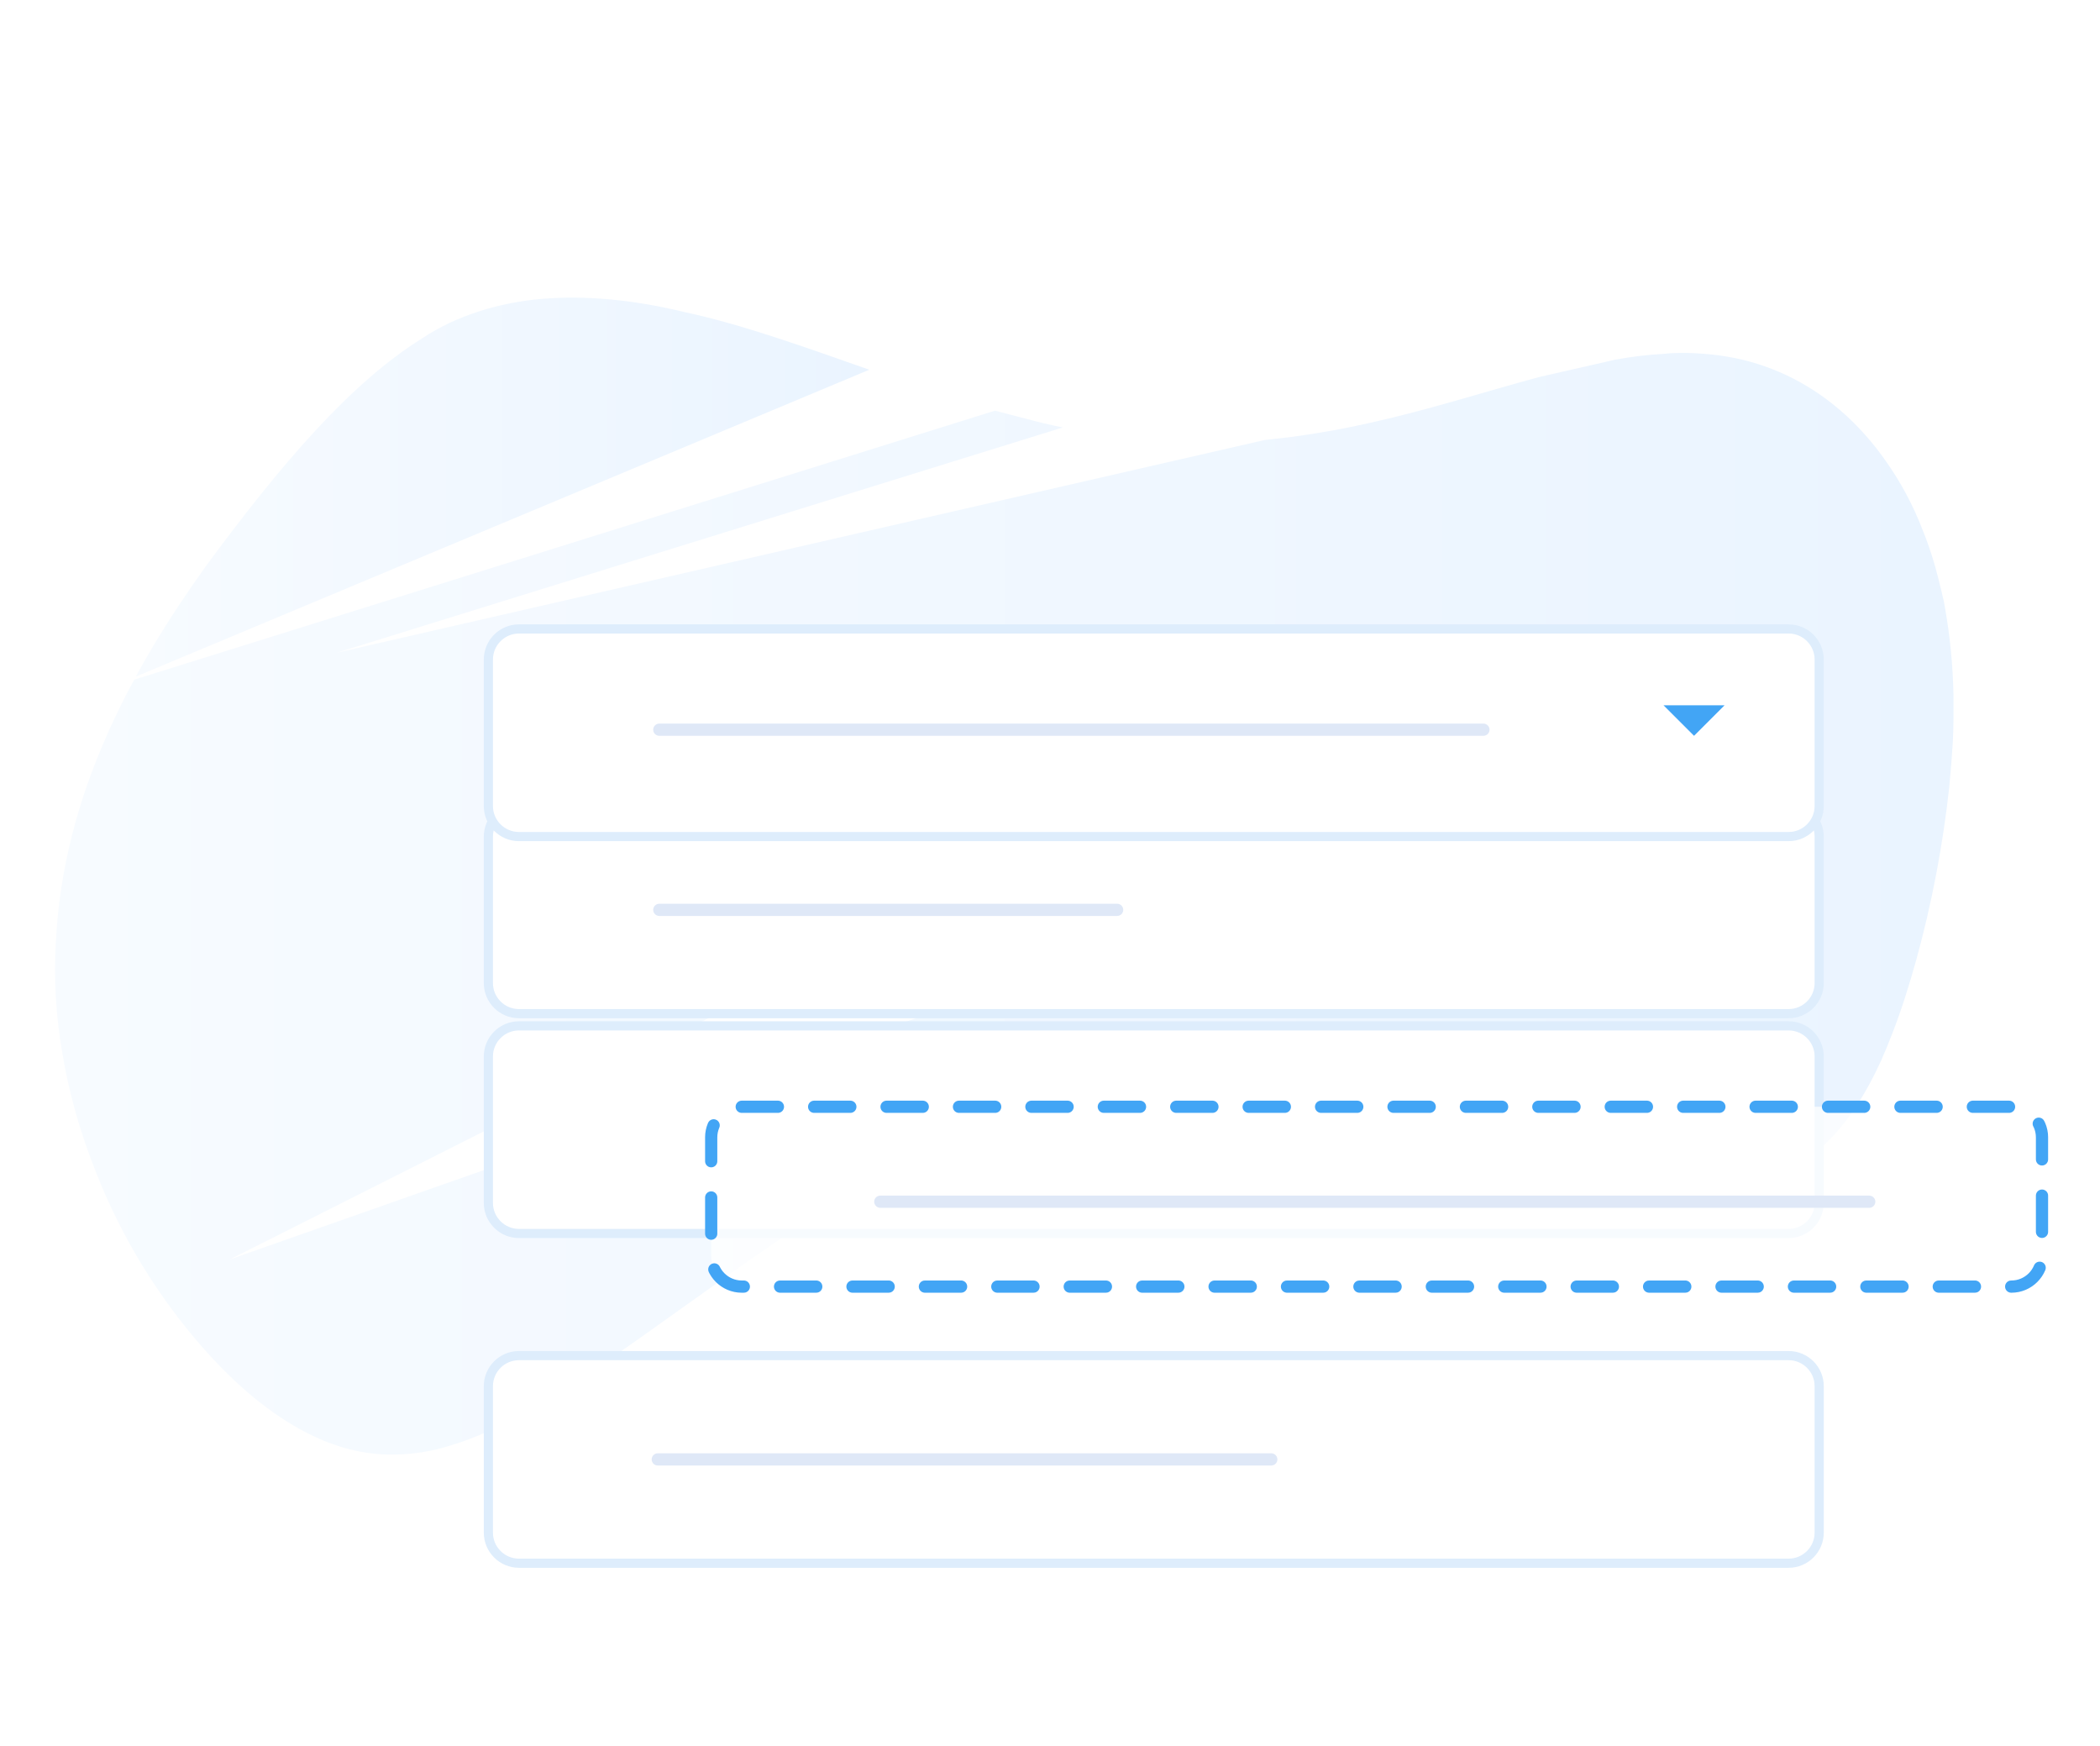 <!-- Publii Static CMS --><svg id="menu" xmlns="http://www.w3.org/2000/svg" viewBox="0 0 688 572" enable-background="new 0 0 688 572"><style>.st2{fill:#fff;stroke:#deedfc;stroke-width:3;stroke-linejoin:round}.st3{fill:#dfe8f7}</style><defs><filter id="shadow-1" filterUnits="userSpaceOnUse"><feOffset result="offset" dy="10" in="SourceAlpha"/><feGaussianBlur result="blur" stdDeviation="6.557"/><feFlood result="flood" flood-color="#42a5f5" flood-opacity=".15"/><feComposite result="composite" operator="in" in2="blur"/><feBlend result="blend" in="SourceGraphic"/></filter><filter id="shadow-2" filterUnits="userSpaceOnUse"><feOffset result="offset" dy="5" in="SourceAlpha"/><feGaussianBlur result="blur" stdDeviation="4.796"/><feFlood result="flood" flood-color="#42a5f5" flood-opacity=".15"/><feComposite result="composite" operator="in" in2="blur"/><feBlend result="blend" in="SourceGraphic"/></filter></defs><g id="background"><linearGradient id="SVGID_1_" gradientUnits="userSpaceOnUse" x1="44.584" y1="159.529" x2="284.775" y2="159.529"><stop offset="0" stop-color="#f7fbff"/><stop offset="1" stop-color="#eaf4ff"/></linearGradient><path d="M284.8 121.1c-21.1-7.4-41.5-14.8-60.6-18.9-17-4.1-32.5-5.5-46.8-4.3-3.5.3-7 .8-10.5 1.5-3.4.7-6.7 1.5-10 2.6-1.6.5-3.2 1.1-4.8 1.7-1.6.6-3.1 1.3-4.7 2-3.1 1.5-6.1 3.1-8.9 5-23.7 14.7-46.5 41.4-71.1 74.8-6 8.4-11.9 17.2-17.4 26.4-1.9 3.2-3.7 6.4-5.5 9.7l240.3-100.5z" fill-rule="evenodd" clip-rule="evenodd" fill="url(#SVGID_1_)"/><linearGradient id="SVGID_2_" gradientUnits="userSpaceOnUse" x1="18" y1="296.041" x2="640" y2="296.041"><stop offset="0" stop-color="#f7fbff"/><stop offset="1" stop-color="#eaf4ff"/></linearGradient><path d="M637.2 199c-.1-.6-.2-1.1-.3-1.7-.1-.6-.2-1.1-.4-1.7-.2-1.1-.5-2.3-.8-3.4-.5-2.2-1.1-4.4-1.7-6.6-1.2-4.2-2.6-8.4-4.3-12.5-3-7.7-6.9-15-11.6-21.7-9-13-20.3-22.6-32.8-28.5-6.2-2.9-12.8-5-19.5-6.1-3.4-.6-6.8-.9-10.3-1.1-.9 0-1.8-.1-2.6-.1h-2.6c-1.8 0-3.6.1-5.3.3-5.2.3-10.4.9-15.8 1.9l-25 5.7c-17.4 4.7-35.7 10.6-54.9 14.9-4.4 1-8.8 1.9-13.3 2.7-4.5.8-9 1.5-13.6 2.1-2.7.3-5.3.6-8 .9l-304.1 69.7L348.2 140c-4.1-.8-8.2-1.8-12.2-2.9-3.3-.8-6.6-1.7-10-2.6L44 222.6c-.6 1.2-1.3 2.3-1.9 3.5-1.3 2.4-2.5 4.9-3.7 7.4-.6 1.2-1.2 2.5-1.8 3.8s-1.2 2.5-1.7 3.8c-9.2 20.7-15.4 43.3-16.6 67.4-.7 12.1 0 24.3 2.1 36.3 1 6 2.3 12 3.9 17.8.8 2.9 1.6 5.8 2.6 8.7.9 2.9 1.9 5.7 3 8.6 7.9 21.5 19.5 41.4 34.3 58.9 13.7 16.2 27.8 27.2 41.7 33 .9.4 1.8.7 2.6 1s1.7.6 2.6.9c1.7.6 3.5 1 5.2 1.4.9.2 1.7.4 2.6.5.9.2 1.8.3 2.6.4 1.8.2 3.5.4 5.3.4 7.3.2 14.6-.9 21.5-3.2 28.8-8.7 64.7-38.3 105.3-66 40.6-27.6 84-52.8 124.1-55.4 40.8-9.4 75.6 3.4 104.3 15.1 29.4 12.6 53.7 23.6 75.8 23.3 5.3.1 10.6-.6 15.8-1.9.6-.2 1.3-.3 1.9-.5l1.8-.6c1.2-.4 2.4-.9 3.6-1.3 2.4-1 4.7-2.1 6.9-3.4 8.9-5.3 16.6-13.3 23.3-25 1.6-2.8 3.2-5.8 4.7-9.1.4-.8.8-1.6 1.1-2.5.4-.8.7-1.7 1.1-2.5.7-1.7 1.4-3.5 2.1-5.3 2.8-7.2 5.3-15.1 7.7-23.7 5.1-18.5 8.7-37.4 10.8-56.5.5-5.1.9-10.2 1.2-15.2.1-2.5.2-5 .2-7.5v-7.5c-.2-9.6-1.1-19.2-2.8-28.7zM75.3 412.5l376.8-189.9 14.4 52.4L75.3 412.5z" fill-rule="evenodd" clip-rule="evenodd" fill="url(#SVGID_2_)"/></g><g id="third_x5F_item" filter="url(#shadow-1)"><path id="Rounded_Rectangle_1" class="st2" d="M170 326h416c5.5 0 10 4.5 10 10v48c0 5.5-4.5 10-10 10H170c-5.5 0-10-4.5-10-10v-48c0-5.5 4.5-10 10-10z"/></g><g id="second_x5F_item"><path id="Rounded_Rectangle_1-2" class="st2" d="M170 264h416c5.5 0 10 4.5 10 10v48c0 5.5-4.5 10-10 10H170c-5.5 0-10-4.5-10-10v-48c0-5.5 4.5-10 10-10z"/><path id="Rounded_Rectangle_2_copy_8" class="st3" d="M216 296h150c1.1 0 2 .9 2 2s-.9 2-2 2H216c-1.1 0-2-.9-2-2s.9-2 2-2z"/></g><g id="lst_x5F_item"><path id="Rounded_Rectangle_1-3" class="st2" d="M170 444h416c5.5 0 10 4.5 10 10v48c0 5.5-4.5 10-10 10H170c-5.5 0-10-4.5-10-10v-48c0-5.5 4.5-10 10-10z"/><path id="Rounded_Rectangle_2_copy_8-2" class="st3" d="M215.5 476h201c1.1 0 2 .9 2 2s-.9 2-2 2h-201c-1.1 0-2-.9-2-2s.9-2 2-2z"/></g><g id="first_x5F_item" filter="url(#shadow-2)"><path id="Rounded_Rectangle_1-4" class="st2" d="M170 201h416c5.5 0 10 4.5 10 10v48c0 5.5-4.5 10-10 10H170c-5.5 0-10-4.5-10-10v-48c0-5.5 4.5-10 10-10z"/><path id="Rounded_Rectangle_2_copy_8-3" class="st3" d="M216 232h270c1.1 0 2 .9 2 2s-.9 2-2 2H216c-1.1 0-2-.9-2-2s.9-2 2-2z"/></g><g id="active_x5F_item"><g id="Rounded_Rectangle_1-5"><path d="M243 362.5h416c5.5 0 10 4.5 10 10v38.9c0 5.5-4.5 10-10 10H243c-5.5 0-10-4.5-10-10v-38.9c0-5.5 4.5-10 10-10z" opacity=".76" fill-rule="evenodd" clip-rule="evenodd" fill="#fff"/><path d="M243 362.5h416c5.5 0 10 4.5 10 10v38.9c0 5.5-4.5 10-10 10H243c-5.5 0-10-4.5-10-10v-38.9c0-5.5 4.5-10 10-10z" fill="none" stroke="#42a5f5" stroke-width="4" stroke-linecap="round" stroke-dasharray="11.863,11.863"/></g><path id="Rounded_Rectangle_2_copy_8-4" class="st3" d="M288.4 391.6h324c1.1 0 2 .9 2 2s-.9 2-2 2h-324c-1.1 0-2-.9-2-2s.9-2 2-2z"/></g><path id="arrow-select" d="M545 231h20l-10 10-10-10z" fill-rule="evenodd" clip-rule="evenodd" fill="#42a5f5"/></svg>
